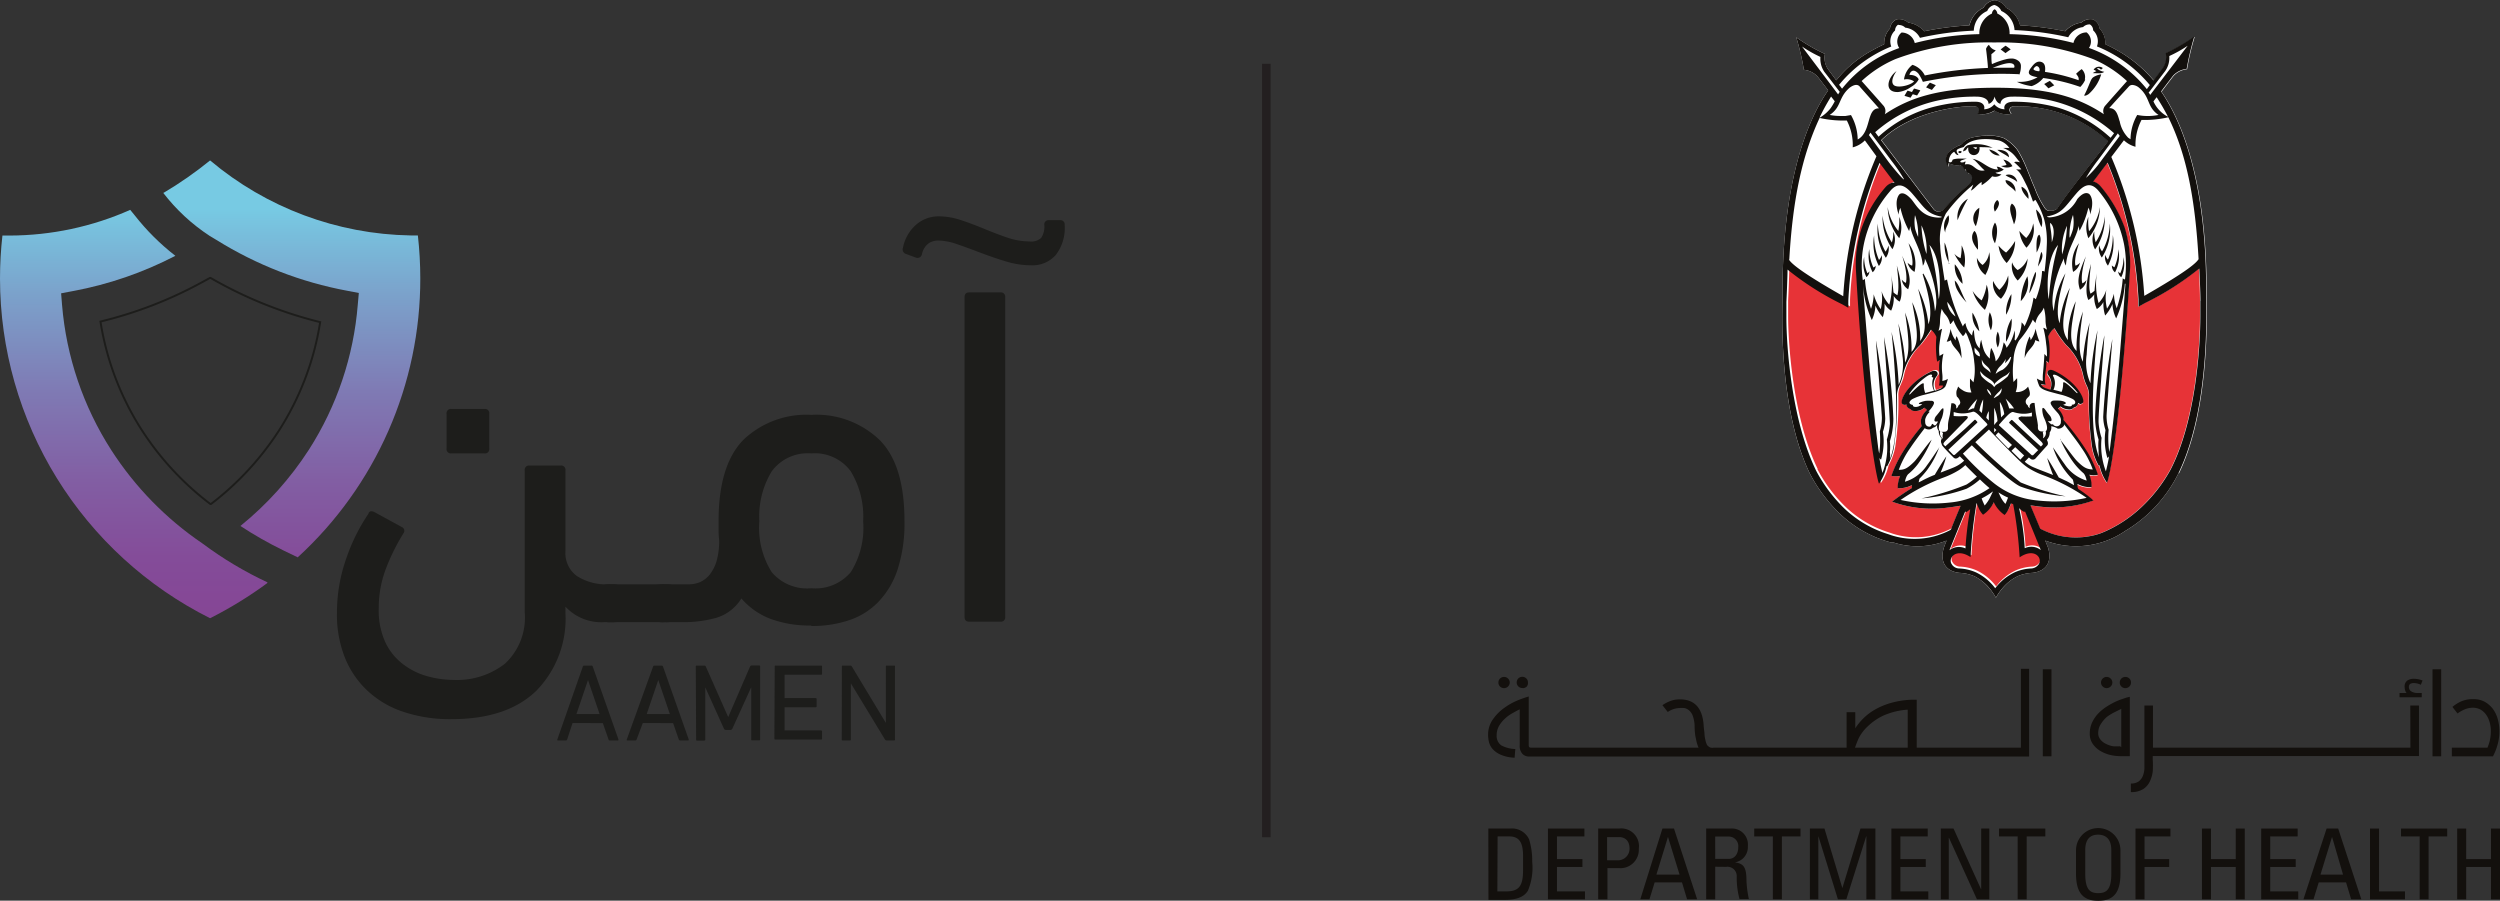 <svg xmlns="http://www.w3.org/2000/svg" xmlns:xlink="http://www.w3.org/1999/xlink" viewBox="0 0 215.98 77.81"><rect x="0" y="0" width="215.98" height="77.81" fill="#333333" stroke="none"/><defs><style>.cls-1,.cls-12,.cls-8{fill:none;}.cls-2{clip-path:url(#clip-path);}.cls-3{fill:#fff;}.cls-4{fill:#e73337;}.cls-5{fill:#13100d;}.cls-6{clip-path:url(#clip-path-2);}.cls-7{fill:url(#linear-gradient);}.cls-8{stroke:#1d1d1b;stroke-width:0.17px;}.cls-12,.cls-8{stroke-miterlimit:10;}.cls-9{clip-path:url(#clip-path-3);}.cls-10{fill:url(#linear-gradient-2);}.cls-11{fill:#1d1d1b;}.cls-12{stroke:#231f20;stroke-width:0.74px;}</style><clipPath id="clip-path" transform="translate(0 -12.05)"><rect class="cls-1" x="116.26" width="112.03" height="101.94"/></clipPath><clipPath id="clip-path-2" transform="translate(0 -12.05)"><path class="cls-1" d="M.84,32.4H.21A33.27,33.27,0,0,0,0,36.11,32.85,32.85,0,0,0,18.15,65.46a34.55,34.55,0,0,0,5-3.08A32,32,0,0,1,17.49,59a28.17,28.17,0,0,1-7.88-8.07A27.39,27.39,0,0,1,5.36,38.39l-.08-1,1-.19a31.75,31.75,0,0,0,8.87-3.05,20.19,20.19,0,0,1-3.5-3.48l-.4-.49A25.8,25.8,0,0,1,.84,32.4"/></clipPath><linearGradient id="linear-gradient" x1="-520.28" y1="820.53" x2="-519.66" y2="820.53" gradientTransform="matrix(0, 56.72, 56.72, 0, -46532.43, 29528.34)" gradientUnits="userSpaceOnUse"><stop offset="0" stop-color="#77cae3"/><stop offset="0.21" stop-color="#7ba2cb"/><stop offset="0.45" stop-color="#7f7ab4"/><stop offset="0.67" stop-color="#825ea3"/><stop offset="0.86" stop-color="#844c99"/><stop offset="1" stop-color="#854695"/></linearGradient><clipPath id="clip-path-3" transform="translate(0 -12.05)"><path class="cls-1" d="M14.1,28.71a16.37,16.37,0,0,0,4,3.71h0l.6.36A32.64,32.64,0,0,0,30,37.17l1,.19-.09,1A27.26,27.26,0,0,1,26.7,50.88a28.09,28.09,0,0,1-5.93,6.61,33.24,33.24,0,0,0,3.69,2.1l1.26.61A32.6,32.6,0,0,0,36.31,36.11a33.27,33.27,0,0,0-.21-3.72h-.63a27.61,27.61,0,0,1-17.32-6.48,33.22,33.22,0,0,1-4,2.79"/></clipPath><linearGradient id="linear-gradient-2" x1="-520.28" y1="820.38" x2="-519.66" y2="820.38" gradientTransform="matrix(0, 56.72, 56.72, 0, -46510.37, 29528.42)" xlink:href="#linear-gradient"/></defs><g id="Layer_2" data-name="Layer 2"><g id="Layer_1-2" data-name="Layer 1"><g class="cls-2"><path class="cls-3" d="M188.21,52.92a11.94,11.94,0,0,1-4.61,5,7.5,7.5,0,0,1-6.91.83s.08.19.1.25.07.18.1.24c.39,1.05.12,2.13-1.3,2.3a3.62,3.62,0,0,0-1.28.29,3.88,3.88,0,0,0-1.15.86,5.09,5.09,0,0,0-.73,1h0a4.72,4.72,0,0,0-.73-1,3.85,3.85,0,0,0-1.14-.86,3.66,3.66,0,0,0-1.29-.29c-1.42-.17-1.68-1.25-1.29-2.3l.09-.24.1-.25a6.69,6.69,0,0,1-4.58.17l-.2,0a10.1,10.1,0,0,1-4.4-2.45,13.56,13.56,0,0,1-2.65-3.54C153.57,47.16,154,38.69,154,37.78c-.09-9.78,2.08-15.27,3.94-17.92-.56-.74-.9-1.18-.93-1.21a1.88,1.88,0,0,0-1.17-.57,20.59,20.59,0,0,0-.66-2.81,15.07,15.07,0,0,0,2.48,1.44,1.7,1.7,0,0,0,.24,1.28l.74,1a10,10,0,0,1,3.07-2.57c.33-.19.69-.37,1.07-.55a1.84,1.84,0,0,1,.5-1.36,1,1,0,0,1,.57-.79h0a1.22,1.22,0,0,1,1,.28,2.26,2.26,0,0,1,1.38.75,26.83,26.83,0,0,1,3.91-.51,2.25,2.25,0,0,1,1.21-1.52,1.28,1.28,0,0,1,.95-.65h0a1.28,1.28,0,0,1,1,.65,2.22,2.22,0,0,1,1.21,1.52,26.5,26.5,0,0,1,3.9.51,2.31,2.31,0,0,1,1.39-.75,1.22,1.22,0,0,1,1-.28,1,1,0,0,1,.58.79,1.84,1.84,0,0,1,.5,1.36c.38.18.74.36,1.07.55a11.61,11.61,0,0,1,3.14,2.6l.81-1.08a1.72,1.72,0,0,0,.24-1.27,16.11,16.11,0,0,0,2.47-1.44,20.69,20.69,0,0,0-.66,2.8,1.87,1.87,0,0,0-1.16.57s-.42.54-1.05,1.38c1.85,2.67,4,8.11,3.89,17.83,0,.78.38,9.42-2.38,15.13m-6.11-28.7a11.53,11.53,0,0,0-8.14-3c-.25,0-.54.22-.22.64a1.9,1.9,0,0,1-1.45-.28,1.93,1.93,0,0,1-1.46.28c.32-.42,0-.62-.22-.64-1.09-.08-5.46.35-8.1,2.92,1.46,1.92,4.49,5.94,4.55,6a.56.56,0,0,0,.4.17h.07a.72.72,0,0,0,.47-.29c.31-.34.47-.53.78-.85.59-.61,1.16-1.07,1.25-1.16a.89.89,0,0,0,.35-.61c0-.22-.19-.31-.3-.44l-.06.07a1.35,1.35,0,0,1-.2-.41l-.06.16s-.23-.54-.58-.49a1.41,1.41,0,0,1-.84-.16s-.05.16,0,.34h0a1,1,0,0,1,.2-1.48,3.27,3.27,0,0,1,.77-.43.76.76,0,0,0,.26-.22,1.77,1.77,0,0,1,.85-.45,6.21,6.21,0,0,1,1.7-.14,3.28,3.28,0,0,1,1,.22,4,4,0,0,1,1.14,1,9.73,9.73,0,0,1,.81,1.62c.44,1.08.39,1,.69,1.68a8.15,8.15,0,0,0,.88,1.74.5.5,0,0,0,.46.23.78.78,0,0,0,.47-.11.45.45,0,0,0,.2-.19c1-1.48,2.92-3.85,4.34-5.73" transform="translate(0 -12.05)"/><path class="cls-4" d="M175,56.1l-.05.06h0a1.68,1.68,0,0,1-.45-.33,19.46,19.46,0,0,1,.49,3.46,1.34,1.34,0,0,1,1.44.2s-1.25-3.07-1.39-3.4h0" transform="translate(0 -12.05)"/><path class="cls-4" d="M180.8,27.77h0l.1,0a1.35,1.35,0,0,1,.52.36,11.69,11.69,0,0,1,2.1,3.61,10.14,10.14,0,0,1,.48,3.4h0s-.34,6.34-1,12.4c-.62,5.52-1,6.24-1,6.24a4.19,4.19,0,0,1-.65-1.52l-.06.05a5.05,5.05,0,0,1-.58-1.64,27.2,27.2,0,0,1-.26-4.51h0a1.94,1.94,0,0,0-.23-.85,4.1,4.1,0,0,1-.26-.77h0a5.11,5.11,0,0,0-1.5-2.7,9.41,9.41,0,0,1-1-1.44c-.29.28-.53.56-.53.72a7.27,7.27,0,0,1,0,2.27,1.84,1.84,0,0,1-.22-.17c.07.68-.25,1.46,0,2.08l-.41,0,.05.09a.59.59,0,0,0,.2.18l.13.06.41.14a1.19,1.19,0,0,0-.17-1.27c-.19-.23,0-.57.43-.4a5.73,5.73,0,0,1,1.64,1.1c.84.8,1.09,1.56.91,1.71s-.24.09-.41,0a.28.28,0,0,1,0,.09.48.48,0,0,1-.36.31l0,0a.51.51,0,0,1-.48.16,1.32,1.32,0,0,1-.49-.14,2,2,0,0,1-.17-.12l-.23.19.09.1a1.58,1.58,0,0,1,.39.71,1.3,1.3,0,0,1,0,.17,20.65,20.65,0,0,1,2.08,2.81,11.14,11.14,0,0,1,.91,1.92,1.52,1.52,0,0,1-.76,0,2.61,2.61,0,0,1,.2,1.07,2.28,2.28,0,0,1-1.22-.26c0,.13,0,.28.07.42.61.4,1.07.77,1.31.94a10.11,10.11,0,0,1-4.91.5l-.44-.06-.09,0s.71,1.68.84,2a6.56,6.56,0,0,0,4.23.66,5.73,5.73,0,0,0,1.08-.29,11.27,11.27,0,0,0,3.41-2.2,13.23,13.23,0,0,0,2.55-3.28c2.19-4.28,2.56-10.64,2.56-13.21V38.06c0-.87-.06-2.16-.1-2.81a24.64,24.64,0,0,1-4.72,3l-.53.3,0-.62a35.35,35.35,0,0,0-2.67-11.83l-1.25,1.65" transform="translate(0 -12.05)"/><path class="cls-4" d="M169.92,59.29a27.13,27.13,0,0,1,.41-3.38l-.2.15-.16.11h0l-.07-.08-1.39,3.41a1.33,1.33,0,0,1,1.44-.2" transform="translate(0 -12.05)"/><path class="cls-4" d="M174.57,60.05a34.54,34.54,0,0,0-.57-4.6h0l-.18-.07c-.06.14-.12.29-.19.44a1.72,1.72,0,0,1-.37.56,2.71,2.71,0,0,1-.93-1.1,2.75,2.75,0,0,1-.92,1.08,1.54,1.54,0,0,1-.38-.56c-.07-.15-.13-.3-.19-.46l0,0a39.59,39.59,0,0,0-.52,4.68c-1.19-.79-1.91,0-1.67.54l.08.13a.77.77,0,0,0,.59.31,4,4,0,0,1,1.47.34,4.56,4.56,0,0,1,1.66,1.37,4.58,4.58,0,0,1,1.67-1.37,3.91,3.91,0,0,1,1.46-.34.84.84,0,0,0,.59-.31.57.57,0,0,0,.08-.13c.25-.55-.47-1.33-1.66-.54" transform="translate(0 -12.05)"/><path class="cls-4" d="M157,52.56a12.69,12.69,0,0,0,2.49,3.32,9.51,9.51,0,0,0,3.72,2.17l.32.11a6.6,6.6,0,0,0,5.06-.46v0c.12-.32.81-1.95.81-1.95h-.08c-.31.06-.63.1-.94.13a9.85,9.85,0,0,1-4.9-.49,19.46,19.46,0,0,1,1.71-1.18c0-.08,0-.17,0-.25a2.38,2.38,0,0,1-1.22.27,2.48,2.48,0,0,1,.21-1.07,1.66,1.66,0,0,1-.76,0,10.26,10.26,0,0,1,.9-1.92,18.47,18.47,0,0,1,1.72-2.38.64.64,0,0,1-.06-.28,1.84,1.84,0,0,1,0-.28,1.58,1.58,0,0,1,.39-.71l.12-.13a2,2,0,0,0-.24-.19.72.72,0,0,1-.19.15,1.28,1.28,0,0,1-.49.14c-.25,0-.4,0-.48-.16l0,0a.5.5,0,0,1-.36-.31.34.34,0,0,1,0-.1.3.3,0,0,1-.36-.05c-.18-.15.06-.91.9-1.7A5.58,5.58,0,0,1,167,44.06c.4-.17.63.17.44.4a1.2,1.2,0,0,0-.18,1.28,2.38,2.38,0,0,0,.37-.14.55.55,0,0,0,.33-.23.19.19,0,0,0,0-.08l-.35,0c.18-.44-.09-1.51.09-2.21a1.38,1.38,0,0,1-.24.14,8.61,8.61,0,0,1-.06-2.13,1.61,1.61,0,0,0-.47-.63,11.3,11.3,0,0,1-.94,1.33,5.11,5.11,0,0,0-1.5,2.69v0a1.94,1.94,0,0,1-.05.2.86.86,0,0,1-.07.21.78.78,0,0,1-.05.14l-.09.22a2.14,2.14,0,0,0-.23.85h0a26.16,26.16,0,0,1-.26,4.51,5.05,5.05,0,0,1-.58,1.64l0,0a4.23,4.23,0,0,1-.66,1.52s-.34-.72-1-6.24c-.68-6.06-1-12.4-1-12.4h0a9.55,9.55,0,0,1,.48-3.38,10.86,10.86,0,0,1,2.1-3.62,1.26,1.26,0,0,1,.57-.37l.2,0h0L162.53,26a35.35,35.35,0,0,0-2.7,11.9l0,.62-.53-.3a25,25,0,0,1-4.72-3c0,.66-.1,2.8-.1,2.8v1.34c0,2.58.46,8.88,2.56,13.22" transform="translate(0 -12.05)"/><path class="cls-5" d="M176.35,33.81c.27.35-.06.89-.29,1.27a9.79,9.79,0,0,1,.29-1.27m-7.23-2.74a13.57,13.57,0,0,1,.89-1.85,1.83,1.83,0,0,0-.89,1.85m5.46,7a2.32,2.32,0,0,0,.57-2.15,4.84,4.84,0,0,0-.57,2.15m1.61-5.74c-.36.08-.23,1.54-.24,1.54s.57-1,.24-1.54m-7.31,2.55a2.09,2.09,0,0,0,.67,1.69,2.68,2.68,0,0,0-.67-1.69m0,1.39a1.79,1.79,0,0,0,.26.91,4.61,4.61,0,0,0,.76,1c-.37-.56-.66-1.59-1-1.87m7-6.16a4.55,4.55,0,0,0,.47,1.52,1.42,1.42,0,0,0-.47-1.52m-7.84,2c-.06-.43.46-.82.28-1.5a1.36,1.36,0,0,0-.28,1.5m1.41,1.1a5.32,5.32,0,0,1-.09,1.1,1.27,1.27,0,0,1-.54-.38,4.3,4.3,0,0,0,.85,1.19,2.93,2.93,0,0,0-.22-1.91M172.56,25c.16.16.67.38,1,.64,0-.43-.42-.67-1-.64m1.56,3.61a.94.94,0,0,0-.85-1c-.05.39.61.62.85,1M171,24.76a.47.47,0,0,1,0,.28.48.48,0,0,1-.95,0,.64.64,0,0,1,0-.24c-.09,0-.1.08-.19.19s-.14.06-.27.15a.75.75,0,0,1,.4-.54,3.2,3.2,0,0,1,2.16.22,5,5,0,0,0-.76-.05,4.35,4.35,0,0,0-.48,0m-.14,0s-.27,0-.3,0,.15.13.2.15a.1.1,0,0,0,.11-.06c0-.05,0-.1,0-.12m1.07.23a1,1,0,0,0,.91.52,1.54,1.54,0,0,0-.91-.52m4,10.57a6.56,6.56,0,0,0-.54,1.84c.13-.11.75-1.58.54-1.84m-2-9.15a1.06,1.06,0,0,0-.78-.55,1.71,1.71,0,0,1,.28.46,2.15,2.15,0,0,1-.47.09,1,1,0,0,0,1,0m-.07,3.25c-.35.38,0,1.12.18,1.79.18-.33.4-1.43-.18-1.79m1.84,1.71a2.41,2.41,0,0,1-.6,1.26,4.83,4.83,0,0,1-.59-.61,2.64,2.64,0,0,0,.61,1.45,2.26,2.26,0,0,0,.58-2.1m-1-3.17c-.07.42.59,1.05.59,1.05a1,1,0,0,0-.59-1.05m-1.38-1c.17.18.72.31,1,.59a.74.74,0,0,0-1-.59m9.26,5.17a5.28,5.28,0,0,1-.42,2.13,1.16,1.16,0,0,1-.24-.41,1.16,1.16,0,0,0,.24.93,4.13,4.13,0,0,0,.42-2.65m-14.18,2.46A4.87,4.87,0,0,0,168,33a3.41,3.41,0,0,0,.43,1.86m11.47,1.67s-.24-.58.31-2.34c-.81,1.79-.7,2.28-.52,2.89a1.15,1.15,0,0,0,.56-.84.85.85,0,0,1-.35.29M179.31,35s-.2-.4.3-1.94a2.94,2.94,0,0,0-.51,2.48,1.27,1.27,0,0,0,.6-.8.91.91,0,0,1-.39.26m3.95,1a2.64,2.64,0,0,0,.19-1.74,3.31,3.31,0,0,1-.28,1.41.65.65,0,0,1-.17-.17.64.64,0,0,0,.26.5m-.81-1a.72.72,0,0,0,.27.58,3,3,0,0,0,.29-2,4.07,4.07,0,0,1-.34,1.56s-.19-.09-.22-.17m-.18-3.62a5.11,5.11,0,0,1-.67,2.42,1.49,1.49,0,0,1-.25-.53,1.35,1.35,0,0,0,.23,1.06,4.43,4.43,0,0,0,.69-2.95m-6.84,10.14a.73.73,0,0,0-.09-.37,4.29,4.29,0,0,0-.42,1.87c.2-.73.77-.89.92-1.57a.72.72,0,0,0,.35.13,5.93,5.93,0,0,1-.33-1.11,2.42,2.42,0,0,1-.43,1m6.42-10.78a5.09,5.09,0,0,1-.8,2.32,2.9,2.9,0,0,1-.12-.94A1.72,1.72,0,0,0,181,33.6a4.76,4.76,0,0,0,.84-2.9M180.47,32a5,5,0,0,1-.05-1.21,2.44,2.44,0,0,0,0,1.84,4.28,4.28,0,0,0,1-2.69,4.28,4.28,0,0,1-.92,2.06m-7.13,2.76a2.86,2.86,0,0,0,.72-1.89,4.45,4.45,0,0,1-.78,1,3.28,3.28,0,0,1-.65-.6,2.54,2.54,0,0,0,.71,1.51M163.44,33a5.36,5.36,0,0,1-.8-2.32,4.76,4.76,0,0,0,.85,2.9,1.69,1.69,0,0,0,.07-1.52,2.61,2.61,0,0,1-.12.94m1.21,3.49a.85.85,0,0,1-.35-.29,1.17,1.17,0,0,0,.55.84c.19-.61.29-1.1-.52-2.89.56,1.76.32,2.34.32,2.34M164,32a4.28,4.28,0,0,1-.92-2.06,4.34,4.34,0,0,0,1,2.69,2.43,2.43,0,0,0,0-1.84A5,5,0,0,1,164,32m5.22-6.9s-.09.17.08.18.17-.15.17-.15-.18-.07-.25,0m-6.89,9.38a5.28,5.28,0,0,1-.42-2.13,4.21,4.21,0,0,0,.41,2.65,1.17,1.17,0,0,0,.25-.93,1.16,1.16,0,0,1-.24.41m-1,1.15a3.31,3.31,0,0,1-.28-1.41,2.64,2.64,0,0,0,.19,1.74.64.64,0,0,0,.26-.5.65.65,0,0,1-.17.17m.5-.53a4.07,4.07,0,0,1-.34-1.56,3,3,0,0,0,.29,2,.75.75,0,0,0,.27-.58c0,.08-.22.17-.22.17m1.06-1.37a5.32,5.32,0,0,1-.66-2.42,4.43,4.43,0,0,0,.69,2.95,1.35,1.35,0,0,0,.23-1.06,1.56,1.56,0,0,1-.26.53m6.57,9.17a4.44,4.44,0,0,0-.42-1.87.73.73,0,0,0-.09.37,2.42,2.42,0,0,1-.43-1,5.14,5.14,0,0,1-.34,1.11.75.75,0,0,0,.36-.13c.15.68.72.84.92,1.57M165.19,35a.86.86,0,0,1-.39-.26,1.27,1.27,0,0,0,.6.8,3,3,0,0,0-.52-2.48c.5,1.54.31,1.94.31,1.94m8.12,4.24a3.34,3.34,0,0,0,.46-1.78,3,3,0,0,0-.46,1.78m0,2.34a3.45,3.45,0,0,0,.48-2,3.4,3.4,0,0,0-.48,2m.18-5.73a2.67,2.67,0,0,1-.76,1.24,2.42,2.42,0,0,1-.54-.77,1.6,1.6,0,0,0,.68,1.54,2.56,2.56,0,0,0,.62-2m-.9,6.21a1.59,1.59,0,0,0,0-1.37,1.74,1.74,0,0,0,0,1.37M172,40.58a1.9,1.9,0,0,0-.1-1.55,2,2,0,0,0,.1,1.55m16.21,12.34a11.94,11.94,0,0,1-4.61,5,7.5,7.5,0,0,1-6.91.83s.08.19.1.25.08.18.1.24c.39,1.05.13,2.13-1.3,2.3a3.62,3.62,0,0,0-1.28.29,4,4,0,0,0-1.15.85,5.09,5.09,0,0,0-.73,1h0a5.52,5.52,0,0,0-.72-1,4.14,4.14,0,0,0-1.15-.85,3.66,3.66,0,0,0-1.29-.29c-1.42-.17-1.68-1.25-1.29-2.3l.09-.24.1-.25a6.69,6.69,0,0,1-4.58.17l-.2,0a10.1,10.1,0,0,1-4.4-2.45,13.56,13.56,0,0,1-2.65-3.54C153.58,47.16,154,38.69,154,37.79c-.09-9.79,2.08-15.28,3.94-17.93-.56-.74-.9-1.18-.93-1.21a1.88,1.88,0,0,0-1.17-.57,20.59,20.59,0,0,0-.66-2.81,15.07,15.07,0,0,0,2.48,1.44,1.75,1.75,0,0,0,.24,1.28l.74,1a10,10,0,0,1,3.07-2.57c.34-.19.69-.37,1.07-.55a1.84,1.84,0,0,1,.5-1.36,1,1,0,0,1,.58-.79h0a1.22,1.22,0,0,1,1,.28,2.26,2.26,0,0,1,1.38.75,26.83,26.83,0,0,1,3.91-.51,2.25,2.25,0,0,1,1.21-1.52,1.28,1.28,0,0,1,.95-.65h0a1.28,1.28,0,0,1,1,.65,2.25,2.25,0,0,1,1.21,1.52,26.5,26.5,0,0,1,3.9.51,2.31,2.31,0,0,1,1.39-.75,1.22,1.22,0,0,1,1-.28h0a1,1,0,0,1,.58.79,1.84,1.84,0,0,1,.5,1.36c.38.18.73.36,1.06.55A11.51,11.51,0,0,1,186.05,19l.81-1.09a1.72,1.72,0,0,0,.24-1.27,16.11,16.11,0,0,0,2.47-1.44,22.53,22.53,0,0,0-.66,2.8,1.87,1.87,0,0,0-1.16.57s-.42.54-1.05,1.38c1.85,2.67,4,8.11,3.89,17.83,0,.78.38,9.42-2.38,15.13m-.88-30.73a9,9,0,0,1-2.32.23,4.68,4.68,0,0,0-.52,2.32,2.3,2.3,0,0,1-1-.56l-1.09,1.44a36.36,36.36,0,0,1,2.85,12c3.93-2.25,4.5-2.88,4.69-3.17-.29-5.08-1-9-2.63-12.29m-5.35,15a3.88,3.88,0,0,0,.07,1.56,4.09,4.09,0,0,0,.6-1.29,3.69,3.69,0,0,0,.24,1.26,10.34,10.34,0,0,0,.52-2.6s0,.05.19.12a9.66,9.66,0,0,0-.07-3,10.37,10.37,0,0,0-2.17-4.61c-.75-.94-1.38-.51-2,.22-1,1.18-1.23,1.7-2.45,1.93-.12,0,0,.09.2.09a2.89,2.89,0,0,0,2.37-1.58c.29-.34.66-.65,1-.46.12.07.52.57.11,1.79a1.19,1.19,0,0,0-.15-.59,7.9,7.9,0,0,1-.76,2,3.19,3.19,0,0,1-.09-.43c-.14,1-1,2-1.09,3.43a1,1,0,0,1-.17-.62c-.63,1.23-1.27,3.44-.87,4.55a7.4,7.4,0,0,1,1-3.26c-.43,1.45-.93,3.24-.5,4.32a8.5,8.5,0,0,1,.88-3.06c-.59,2.38-.84,3.59-.17,4.51a7.48,7.48,0,0,1,.68-3.35c-.3,1.86-.75,3.48.07,4.29a8.78,8.78,0,0,1,.55-3.4c-.26,1.75-.49,3.45,0,4.33a8.87,8.87,0,0,1,.09-1,15.16,15.16,0,0,1,.49-2.38s-.17,1.25-.26,2.77a4.47,4.47,0,0,0,.33,2.47,25.55,25.55,0,0,1,.61-4.58s-.21,1.9-.36,4.79c-.21,4.41.34,5.8.5,6.2a2.92,2.92,0,0,1-.05-.61,5,5,0,0,1,0-.93,6.62,6.62,0,0,1-.3-1.94,49,49,0,0,1,.8-7.07c0,.53-.54,6.74-.5,7.53a5.38,5.38,0,0,0,.26,1.33,6.33,6.33,0,0,0,.37,2.89s.16-.58.28-1.31a.31.31,0,0,1-.15.15,5.54,5.54,0,0,1-.16-2.4,3.89,3.89,0,0,1-.2-1.15,55,55,0,0,1,.79-6.72c0,.14-.5,6.26-.5,6.65a4.11,4.11,0,0,0,.18,1.19,8.69,8.69,0,0,0,.05,1.91,4.5,4.5,0,0,0,.11-.67s.48-3.73.83-8c.17-2.09.39-4.7.46-5.86l-.05,0a8.65,8.65,0,0,1-.75,3,3.15,3.15,0,0,1-.32-1.25,3.56,3.56,0,0,1-.63,1,3.28,3.28,0,0,1-.15-1.17,1.68,1.68,0,0,1-.57.61,2.5,2.5,0,0,1-.22-1.27,1.84,1.84,0,0,1-.51.49c-.07-.17-.44-.8.23-3.12-.27,2.15-.1,2.39-.05,2.57a2,2,0,0,0,.35-.25,13.21,13.21,0,0,1,.2-1.51,6.28,6.28,0,0,0,.15,2.57,2.89,2.89,0,0,0,.68-1.17m-5.44,3.37a.07.07,0,0,1,0-.06h0a.31.31,0,0,1,.15.07l.16.09a2.53,2.53,0,0,1-.13-.83,4.45,4.45,0,0,0-.15-1.07v0a1.66,1.66,0,0,1-.3.48,1.71,1.71,0,0,0-.41.79v.06l0,0a2.15,2.15,0,0,1-.19-.22.35.35,0,0,0-.05-.08h0v0a7.57,7.57,0,0,1-1.19,1.81h0a3.74,3.74,0,0,0-.48,1.74,7.41,7.41,0,0,0,0,1.84l.31-.33a5.58,5.58,0,0,1,0,.69,2.21,2.21,0,0,1-.12.51,1.21,1.21,0,0,0,1.07-.47l.08.23c.07.22.13.47,0,.61s-.32.27-.28.52a.34.34,0,0,0,.17.25h0a.32.32,0,0,0,.18.25.44.44,0,0,1,0-.24.31.31,0,0,1,.27-.21h.14s.07.68.13,1,.12.58.16.94a1.94,1.94,0,0,0,0,.24.29.29,0,0,0,.29.28,1.55,1.55,0,0,0,.3,0h0c-.18,0-.17.12-.16.15a.78.78,0,0,1,0,.45l0,0a.54.54,0,0,0,.24-.62v0h0c.2-.12.15-.54-.15-1.17-.13-.3-.19-.79-.1-.84h0c.05,0,.11,0,.25.21a5.15,5.15,0,0,0,.32.41.71.71,0,0,1,.19.41.11.11,0,0,1-.12.12h-.2c.07.07.32.35.4.27s0,.13.35.17a.36.36,0,0,0,.37-.4.85.85,0,0,0,0-.23,1.26,1.26,0,0,0-.32-.58l-.07-.08c-.56-.61-.51-.75-.47-.8s.1-.13.24-.13a2.82,2.82,0,0,1,.47,0c.22,0,.59.1.58.22s0,0-.06.06-.2.08-.22,0a.59.59,0,0,0,.21.15c.09,0,.47.15.59,0l0-.08c.07,0,.25,0,.29-.16s-.12-.28-.28-.36a5.58,5.58,0,0,0-.82-.31l-.4-.1-.67-.18a4.94,4.94,0,0,1-.5-.17l-.14-.07a.9.9,0,0,1-.28-.24,3.21,3.21,0,0,1-.22-.67,1.47,1.47,0,0,0,.52.21,3.65,3.65,0,0,1,0-.6c.11-1.1.13-1.73.13-1.73l.22.23a6.35,6.35,0,0,0-.07-1.11,8.49,8.49,0,0,0-.22-1.29m.8,5.25.52.13a.84.84,0,0,0,.24.06,2,2,0,0,0,.13-.75c0-.29.64.32,1.08.76.18.18.21.1.11,0a6.18,6.18,0,0,0-1.55-1.32c-.41-.26-.62-.19-.48,0a1.29,1.29,0,0,1,0,1.13m.57,4.29c.46.56,1.2,1.61,1.49,1.89.61.61.87.68,1.34.71a7.84,7.84,0,0,0-1-1.9c-.36-.56-1-1.36-1.47-2a.25.25,0,0,0,0,.07.49.49,0,0,1-.18.2.56.56,0,0,1-.38.1,1.56,1.56,0,0,0-.56-.21.67.67,0,0,1-.13.53.93.93,0,0,1-.25.65l0,0c.16.29.09.43,0,.52s-.85.95-1,1.11a.32.32,0,0,1-.42,0l-.13-.11-.36.37,0,0h0a2.91,2.91,0,0,0,.88.53c.32.14.93.36,1.57.62h0a14.69,14.69,0,0,1-.51-1.47c.18.25.69,1.12,1,1.68h0l.68.32c.12.06.55.29.64.35a3.64,3.64,0,0,0-.1-.48,7.07,7.07,0,0,1-1.72-2.79c.61.88.77,1.13,1,1.44a3.51,3.51,0,0,0,1.91,1.43c-.11-.55-.31-.67-.31-.67a5.69,5.69,0,0,1-.81-.87,9.72,9.72,0,0,1-1.18-2.09m-2,5.34a12.89,12.89,0,0,0,4.3-.22,17.23,17.23,0,0,0-3.71-1.94,6.92,6.92,0,0,1-1.34-.65,5.31,5.31,0,0,1-.62-.49c-.67-.62-2.45-2.47-2.77-2.82l-1.18,1.09a44.47,44.47,0,0,0,3.92,3.48,23.25,23.25,0,0,0,3.89,1.2,15.17,15.17,0,0,1-3.89-.84c-1-.41-4.22-3.57-4.22-3.57l-.77.72a22,22,0,0,0,2.65,2.53,7,7,0,0,0,3.74,1.51m-2.73-.35c-.2-.1-.4-.22-.59-.34h0l.17.36a2.55,2.55,0,0,0,.43.63l.05-.09.18-.45-.24-.11m-5.69-4.28a7.85,7.85,0,0,1-1.06,2,7,7,0,0,1-.66.75,2.56,2.56,0,0,0-.07.32l.23-.11a10.28,10.28,0,0,1,1.16-.54c.33-.57.81-1.35,1-1.59a10.34,10.34,0,0,1-.5,1.4c.53-.21,1-.38,1.21-.48a2.93,2.93,0,0,0,.68-.42l.15-.13-.38-.38-.12.1s-.23.21-.43,0-1-1-1-1.1-.17-.25,0-.53a0,0,0,0,0,0,0,.88.88,0,0,1-.27-.67.64.64,0,0,1-.13-.53A.53.53,0,0,1,167,49a.56.56,0,0,1-.32.15h-.05a.61.61,0,0,1-.35-.11c-.44.58-.93,1.23-1.24,1.7a8,8,0,0,0-1,1.9c.47,0,.73-.1,1.34-.71.29-.29,1-1.34,1.5-1.9a10.49,10.49,0,0,1-1.18,2.1,5.07,5.07,0,0,1-.82.86s-.2.13-.31.68a3.51,3.51,0,0,0,1.91-1.43c.24-.32.4-.56,1-1.45m-.76-3.17-.07.08a1.27,1.27,0,0,0-.33.58,1.64,1.64,0,0,0,0,.23c0,.26.16.41.38.4s.15-.39.34-.17.33-.2.39-.27h-.19a.11.11,0,0,1-.12-.12.65.65,0,0,1,.19-.41c.12-.15.22-.27.32-.41s.19-.21.24-.21h0c.08.06,0,.54-.11.84-.29.63-.34,1-.14,1.17h0v0a.54.54,0,0,0,.24.62l0,0a.72.72,0,0,1,0-.45s0-.1-.16-.15h0a1.51,1.51,0,0,0,.3,0,.29.29,0,0,0,.29-.28c0-.08,0-.16,0-.24,0-.36.11-.69.16-.94s.13-1,.13-1h.14a.31.31,0,0,1,.27.21.47.47,0,0,1,0,.24.29.29,0,0,0,.19-.25h0a.34.34,0,0,0,.17-.25c0-.25-.25-.5-.28-.52s-.11-.39,0-.61l.1-.27a1.21,1.21,0,0,0,.34.29,1.16,1.16,0,0,0,.81.22,2,2,0,0,1-.13-.51c0-.37,0-.69,0-.69l.3.33a5,5,0,0,0,.07-1.74,6.72,6.72,0,0,0-.48-2,3.13,3.13,0,0,0-.26-.59.67.67,0,0,1-.24.34,4.71,4.71,0,0,1-.82-1.37,1.42,1.42,0,0,1-.25.32l-.05,0V40a1.71,1.71,0,0,0-.41-.79,1.91,1.91,0,0,1-.3-.48,4.84,4.84,0,0,0-.15,1.06,2.64,2.64,0,0,1-.13.84l.16-.1a.35.35,0,0,1,.15-.07h0s0,0,0,0a12,12,0,0,0-.22,1.29,4,4,0,0,0,0,1.05s.34-.2.34-.2a5.05,5.05,0,0,0-.1,1.76,2.77,2.77,0,0,1,0,.6,1.3,1.3,0,0,0,.48-.18,3.07,3.07,0,0,1-.22.66.8.8,0,0,1-.28.24l-.15.07a5,5,0,0,1-.49.17l-.67.18-.37.09a4.77,4.77,0,0,0-.85.32c-.16.08-.32.25-.28.36s.22.16.29.16l0,.08c.12.18.5.07.59,0a.59.59,0,0,0,.21-.15s-.15,0-.22,0-.06,0-.06-.06.35-.18.58-.22a2.82,2.82,0,0,1,.47,0,.23.23,0,0,1,.25.13s.08.19-.48.8m.27-3c.15-.23-.07-.3-.48,0A6.18,6.18,0,0,0,165,46c-.1.14-.07.22.12,0,.43-.44,1.09-1.05,1.08-.76a2,2,0,0,0,.12.76l.2-.05.57-.15a1.31,1.31,0,0,1-.06-1.12m-.87-9a7.4,7.4,0,0,1,1,3.26c.4-1.11-.25-3.32-.87-4.55a1,1,0,0,1-.17.62c-.12-1.41-.95-2.44-1.09-3.43a3.07,3.07,0,0,1-.1.43,7.91,7.91,0,0,1-.75-2,1.19,1.19,0,0,0-.15.59c-.41-1.22,0-1.72.1-1.79.31-.19.69.12,1,.46.44.52.9,1.55,2.36,1.58.24,0,.33-.06.21-.09-1.22-.23-1.43-.75-2.45-1.93-.63-.73-1.26-1.16-2-.22A10.19,10.19,0,0,0,161,33.25a9.08,9.08,0,0,0-.07,3c.17-.07.18-.12.18-.12a10.45,10.45,0,0,0,.53,2.6,3.72,3.72,0,0,0,.23-1.26,4.09,4.09,0,0,0,.61,1.29,3.88,3.88,0,0,0,.07-1.56,3.05,3.05,0,0,0,.67,1.17,6.18,6.18,0,0,0,.16-2.57c.11.63.17,1.12.2,1.51a1.66,1.66,0,0,0,.35.25c0-.18.21-.42-.06-2.57.68,2.32.31,3,.24,3.12a1.59,1.59,0,0,1-.51-.49,2.62,2.62,0,0,1-.22,1.27,1.6,1.6,0,0,1-.57-.61,3.28,3.28,0,0,1-.15,1.17,3.75,3.75,0,0,1-.64-1,3.15,3.15,0,0,1-.31,1.25,8.73,8.73,0,0,1-.76-3l0,0c.06,1.16.29,3.77.46,5.86.34,4.25.83,8,.83,8a4.5,4.5,0,0,0,.11.67,8.69,8.69,0,0,0,.05-1.91,4.11,4.11,0,0,0,.18-1.19c0-.39-.53-6.51-.51-6.65a52.87,52.87,0,0,1,.8,6.72,3.89,3.89,0,0,1-.2,1.15,5.54,5.54,0,0,1-.16,2.4.27.27,0,0,1-.15-.15c.12.73.27,1.31.27,1.31a6.15,6.15,0,0,0,.38-2.89,6,6,0,0,0,.26-1.33c0-.79-.48-7-.51-7.53a47.35,47.35,0,0,1,.81,7.07,6.62,6.62,0,0,1-.3,1.94,4.24,4.24,0,0,1,0,.93,2.08,2.08,0,0,1,0,.61c.17-.4.72-1.79.5-6.2-.14-2.89-.36-4.79-.36-4.79a24.44,24.44,0,0,1,.62,4.58,4.47,4.47,0,0,0,.33-2.47C164.18,41.28,164,40,164,40a15.16,15.16,0,0,1,.49,2.38,8.87,8.87,0,0,1,.09,1c.5-.88.26-2.58,0-4.33a8.76,8.76,0,0,1,.56,3.4c.81-.81.37-2.43.06-4.29a7.37,7.37,0,0,1,.69,3.35c.66-.92.42-2.13-.18-4.51a8.51,8.51,0,0,1,.89,3.06c.43-1.08-.07-2.87-.5-4.32m16-11.5a11.53,11.53,0,0,0-8.14-3c-.25,0-.54.22-.22.64a1.9,1.9,0,0,1-1.45-.28,1.94,1.94,0,0,1-1.46.28c.32-.42,0-.62-.22-.64-1.09-.08-5.46.35-8.1,2.92,1.46,1.92,4.49,5.94,4.56,6a.51.51,0,0,0,.39.17h.07a.68.68,0,0,0,.47-.29c.31-.34.47-.53.78-.85.59-.61,1.16-1.07,1.25-1.16a.83.83,0,0,0,.34-.61c0-.22-.19-.31-.29-.44l-.06.08a1.6,1.6,0,0,1-.21-.42l-.05.16s-.23-.54-.58-.49a1.41,1.41,0,0,1-.84-.16s-.05.16,0,.35h0a1,1,0,0,1,.21-1.48,3.11,3.11,0,0,1,.77-.43.76.76,0,0,0,.26-.22,1.77,1.77,0,0,1,.85-.45,6.21,6.21,0,0,1,1.7-.14,3.28,3.28,0,0,1,1,.22,4,4,0,0,1,1.14,1,10.57,10.57,0,0,1,.81,1.62c.44,1.08.39,1,.69,1.68a8.15,8.15,0,0,0,.88,1.74.51.51,0,0,0,.46.23.78.78,0,0,0,.47-.11.4.4,0,0,0,.2-.19c1-1.48,2.92-3.85,4.34-5.73m-8,17.23a2.75,2.75,0,0,0,.53-1.58c.07.1.21.18.25.36a8.71,8.71,0,0,0,.78-2.48c.17.07,0,0,.2.13a7.79,7.79,0,0,0,.54-2.44c.06,0,.16,0,.21.07.08-.58.17-1.52.19-2.18a7.45,7.45,0,0,0-.23-2.39,7.56,7.56,0,0,0-.74-1.64.73.73,0,0,0-.21.16c-.11-.32-.4-1.1-.54-1.38-.37-.72-.55-1.18-.93-1.42a2.92,2.92,0,0,0,.46,0,6,6,0,0,0-.62-.61c.09-.07.25-.06.51,0-.37-.35-.5-.87-1.47-1.24.17,0,.31,0,.54,0a1.67,1.67,0,0,0-.91-.65c-1-.19-2.36-.22-3,.53,0,.06-.22.09-.37.15a.84.84,0,0,0-.19.09c-.11.08-.13.2.09.5-.28,0-.35-.31-.4-.28a.85.85,0,0,0-.3.3,1.1,1.1,0,0,0-.15.56.19.19,0,0,0,.31-.14c0-.1.45-.14.6-.14s.42,0,.69,0c-.09,0-.4.12-.51.16s-.14.16,0,.17.18,0,.3-.07,0,.17,0,.25c.8-.18.86.68,1.71.51-.4-.32-.74-.84-1.06-1,.84.13,1.3.89,2.21.93a1.34,1.34,0,0,0-.11-.25c.31,0,.53.24.62.24a1.33,1.33,0,0,1-.72.27c.06.11.4.14.51.16a.8.8,0,0,1-.8.16,3.75,3.75,0,0,1-.91.77,2.66,2.66,0,0,1,0-.28c-.39.23-.65.64-.94.75.08-.14.16-.39.22-.52a13.31,13.31,0,0,0-2.37,2.49,5,5,0,0,0-.49,2.8c0,.68.33,2.62.38,3l.21-.09a16.4,16.4,0,0,0,1.37,4.06.59.59,0,0,1,.22-.3,1.83,1.83,0,0,0,.58,1.08,1,1,0,0,1,.13-.49c.08.27,0,1.13.52,1.6a2.62,2.62,0,0,1,.13-.75,6.26,6.26,0,0,0,.23.9,1.78,1.78,0,0,0,.52.73,3,3,0,0,1,.11-.92,2.72,2.72,0,0,1,.39,1.15c.5-.38.69-1.63.69-1.63a1.06,1.06,0,0,1,.25.47,3.37,3.37,0,0,0,.69-1.5,2.32,2.32,0,0,1,0,.78m.5,6.64a6.64,6.64,0,0,0,1,0c0-.07,0-.14,0-.19s0-.09,0-.14h0a2.43,2.43,0,0,1-1.13.07,3.3,3.3,0,0,1-.47-.11c-.17-.06-.46.24-.69.48s-.44.49-.55.61a0,0,0,0,0,0,.06l2.83,2.58s.06,0,.11,0l.44-.44-2.48-2.33s-.05-.09,0-.11l.15-.15a.07.07,0,0,1,.1,0l.81.76,1,.93.66.59a.92.92,0,0,1,.11-.11c.1-.11.07-.18-.27-.5l-1.71-1.71c-.16-.19,0-.25.15-.25m-3.8.52-2.48,2.33.43.44c.05,0,.07,0,.12,0l2.82-2.58s0,0,0-.06-.37-.4-.56-.61-.51-.53-.69-.48a3.48,3.48,0,0,1-.46.11,2.48,2.48,0,0,1-1.14-.07h-.06c0,.06,0,.11,0,.17a1.24,1.24,0,0,1,0,.16,5.7,5.7,0,0,0,1,0c.19,0,.31.06.15.25L168.21,50c-.34.32-.36.4-.26.5l.11.11.66-.59,1.05-.93.8-.75a.07.07,0,0,1,.11,0l.14.15s0,.07,0,.11m.23-5.77a.73.73,0,0,0-.08-.33,2.8,2.8,0,0,0-.29-.32.35.35,0,0,1-.08-.12,1.1,1.1,0,0,0,0,.4.52.52,0,0,0,.22.28.55.55,0,0,0,.18.09m0,4.69.21.21a6.32,6.32,0,0,0,.12-1.17,3,3,0,0,0-.33,1m-1-.06c.09,0,.33-.14.45-.17l.09,0a7.56,7.56,0,0,1,.28-.81,6.18,6.18,0,0,0-.82,1m1.82.9c0-.33,0-.69,0-.85a1.49,1.49,0,0,0-.22.58s.24.25.27.27m.16-2.2a.79.79,0,0,0-.38-.57,1,1,0,0,0,.38.57m.25-.71h0a.73.73,0,0,1,.22-.24,6.07,6.07,0,0,0,.94-.69,1.42,1.42,0,0,0,.19-.43,1.16,1.16,0,0,1-.4.36,3.57,3.57,0,0,0-.87.64.56.56,0,0,0-.08.21.34.34,0,0,0,0-.16c-.17-.35-.67-.49-1-.84s-.2-.32-.2-.32a.85.85,0,0,0,.13.54,3.2,3.2,0,0,0,.67.55,1.09,1.09,0,0,1,.41.38m-.33-1.25c0-.55-.6-.61-.74-1.15-.07.76.47.77.74,1.15m.28,2.19a1.53,1.53,0,0,0,.25-.14.79.79,0,0,0,.36-.34.56.56,0,0,0,.06-.38.85.85,0,0,1-.24.33,3.57,3.57,0,0,0-.27.28,1.07,1.07,0,0,0-.16.25m.53.32c0,.33.1,1.1.11,1.34h0l.27-.28a2.6,2.6,0,0,0-.38-1.06m-.49,2a3.86,3.86,0,0,1,.29-.34h0a3.3,3.3,0,0,0-.29-1.15c0,.2,0,.94,0,1.5m0,.23c0,.18,0,.32,0,.39l.19-.2-.2-.19m.13.65c.34.36.8.84,1.1,1.14l.32-.31-1.18-1.09-.24.26M173.77,51l.77.76.33-.36-.77-.72-.33.32m.23-3.66a6,6,0,0,0-.73-.85,7.3,7.3,0,0,1,.31.85h0l0,0a.41.41,0,0,1,.16,0l.16,0,.06,0m-.28-4.46a2.21,2.21,0,0,1-.48.56,1.39,1.39,0,0,0,.08-.38,2.69,2.69,0,0,1-.45.6,1.41,1.41,0,0,0-.42.69A2.1,2.1,0,0,1,173,44a1.79,1.79,0,0,0,.75-1.09m-5.52-4.78a1.63,1.63,0,0,0,.71,1.26,4.37,4.37,0,0,0-.71-1.26m14.11-14.18c.11-.13.2-.26.3-.39a12.61,12.61,0,0,0-5.46-2.83,14.91,14.91,0,0,0-3.35-.33c-.61,0-1,.24-1,.62-.38-.07-.48-.55-.53-.63,0,.2-.22.58-.51.63,0-.38-.39-.61-1-.62a15,15,0,0,0-3.36.33A12.15,12.15,0,0,0,162,23.47l.29.39a11.16,11.16,0,0,1,4.47-2.5,14.13,14.13,0,0,1,3.92-.52c.71,0,.81.43.73.65a1.15,1.15,0,0,0,.88-.43,1.18,1.18,0,0,0,.89.43c-.08-.22,0-.62.73-.65a14.13,14.13,0,0,1,3.92.52,11.73,11.73,0,0,1,4.49,2.58m.8-1.44a2.77,2.77,0,0,0,.74,1.45l.2.13h0a4.3,4.3,0,0,1,.58-2.1h0a4.58,4.58,0,0,0,1.84,0c-.93-.63-.73-1.33-1.42-2.1a3.13,3.13,0,0,0-.26-.25,1,1,0,0,0-.56-.24.4.4,0,0,0-.33.14c-.08.1-1.06,1.14-1.69,1.86.57,0,.72.51.89,1.11m.64-3.45a10.23,10.23,0,0,0-2.93-1.9,22.86,22.86,0,0,0-8.53-1.43h0a22.86,22.86,0,0,0-8.53,1.43,10.23,10.23,0,0,0-2.93,1.9s1.47,1.65,1.85,2.09a.71.71,0,0,1,.15.78c2.25-1.51,4.81-2.26,9.38-2.29h.2c4.49,0,7.12.8,9.35,2.29a.71.71,0,0,1,.15-.78c.38-.44,1.85-2.09,1.85-2.09m-23.09.48h0c-.09-.1-.32-.31-.88.1-1,.87-.68,1.66-1.72,2.35a4.87,4.87,0,0,0,.92.09l.44,0,.48-.08h0a4.38,4.38,0,0,1,.58,2.11c1.21-.65.72-2.71,1.84-2.69l-1.65-1.86m.78,4.17L163.13,26c.31.42,1.37,1.7,1.36,1.53a13.86,13.86,0,0,0-1.06-1.56l-1.84-2.46-.15.24M166,31.52a8.92,8.92,0,0,0,.43,2.47,5,5,0,0,0-.43-2.47m-.55-.94a3.62,3.62,0,0,0,0,1.23,5,5,0,0,0,.26.71,5.21,5.21,0,0,0-.29-1.94m2.07,7.31c.14-.46.3-3.41-.8-4.68a24.55,24.55,0,0,1,.8,4.68m-3.3,17.35a12.89,12.89,0,0,0,4.3.22,7.13,7.13,0,0,0,3.39-1.24c-.24-.2-.53-.46-.83-.75a5.78,5.78,0,0,1-1.15.8,15.29,15.29,0,0,1-3.9.84,23,23,0,0,0,3.89-1.2,6.72,6.72,0,0,0,.9-.68c-.37-.36-.74-.72-1-1a4.25,4.25,0,0,1-.53.42,7.21,7.21,0,0,1-1.34.65,17.14,17.14,0,0,0-3.72,1.94m7-.14a2.61,2.61,0,0,0,.11.3s.13.29.15.32a3,3,0,0,0,.43-.62l.29-.6h0l-.27.19a4,4,0,0,1-.38.24l-.29.16,0,0M177,37.89a23.77,23.77,0,0,1,.8-4.68c-1.1,1.27-.94,4.22-.8,4.68m.26-4.91c.35-1,.06-1.57-.15-1.67,0,.48.13.7.15,1.67m.89,1.05a9.25,9.25,0,0,0,.42-2.47,4.85,4.85,0,0,0-.42,2.47m.68-1.47a5,5,0,0,0,.26-.71,3.38,3.38,0,0,0,0-1.23,5.18,5.18,0,0,0-.3,1.94m2.78-6.68,1.56-2.09a1.77,1.77,0,0,1-.16-.22l-1.7,2.29a13.86,13.86,0,0,0-1.06,1.56,8.84,8.84,0,0,0,1.36-1.54m4.77-5.46c-.1.12-.3.39-.3.39a2.77,2.77,0,0,0,1.26,1.33,19.31,19.31,0,0,0-1-1.72m-.68-.4.14.23L189,16a10.84,10.84,0,0,1-1.59.89,2,2,0,0,1-.35,1.29L185.67,20M164,14.17h0a.61.61,0,0,0-.28.51,1.28,1.28,0,0,0-.33,1.39,11.23,11.23,0,0,0-4.51,3.31c.09.1.17.22.26.33a11,11,0,0,1,4.94-3.51,1,1,0,0,1,.2-1.34h0a1.18,1.18,0,0,1,1.14.91A24.27,24.27,0,0,1,171,15a1.86,1.86,0,0,1,1.09-1.78.45.45,0,0,1,.23-.37h0a.45.45,0,0,1,.23.37A1.86,1.86,0,0,1,173.61,15a24.19,24.19,0,0,1,5.52.76,1.17,1.17,0,0,1,1.14-.91h0a1,1,0,0,1,.2,1.34,11.29,11.29,0,0,1,5,3.56c.09-.12.17-.24.26-.35a11.57,11.57,0,0,0-4.57-3.34,1.3,1.3,0,0,0-.33-1.39.59.59,0,0,0-.28-.51h0a.78.78,0,0,0-.59.23,1.67,1.67,0,0,0-1.28.88,25.49,25.49,0,0,0-4.64-.62A1.94,1.94,0,0,0,172.9,13a.9.9,0,0,0-.61-.52.86.86,0,0,0-.61.52,1.93,1.93,0,0,0-1.16,1.7,25.61,25.61,0,0,0-4.65.62,1.64,1.64,0,0,0-1.27-.88.78.78,0,0,0-.59-.23m-5.21,6a1.72,1.72,0,0,1,.14-.22c-.76-1-1.28-1.67-1.33-1.73a2,2,0,0,1-.34-1.29,11.4,11.4,0,0,1-1.59-.9l3.12,4.14m-1.57,2a3.41,3.41,0,0,0,.92-.81,5,5,0,0,0,.36-.6l-.32-.41a19.69,19.69,0,0,0-1,1.82m-2.64,12.27c.19.28.75.92,4.69,3.16a36.16,36.16,0,0,1,2.87-12.09l-1-1.37a2.26,2.26,0,0,1-1.05.6,4.59,4.59,0,0,0-.51-2.32,9.22,9.22,0,0,1-2.35-.22c-1.55,3.31-2.33,7.17-2.62,12.24m14,23.27,0-.05c.11-.32.8-1.95.8-1.95h-.08c-.31.06-.63.1-.94.14a10,10,0,0,1-4.9-.5,19.46,19.46,0,0,1,1.71-1.18c0-.09,0-.17,0-.25a2.4,2.4,0,0,1-1.22.27,2.48,2.48,0,0,1,.21-1.07,1.68,1.68,0,0,1-.76,0,10.26,10.26,0,0,1,.9-1.92,18.47,18.47,0,0,1,1.72-2.38.88.88,0,0,1-.06-.28,1.84,1.84,0,0,1,0-.28,1.58,1.58,0,0,1,.39-.71l.12-.13-.23-.19a.93.93,0,0,1-.2.15,1.28,1.28,0,0,1-.49.14c-.25,0-.4,0-.48-.16l0,0a.48.48,0,0,1-.36-.31.34.34,0,0,1,0-.1.32.32,0,0,1-.37-.05c-.17-.15.07-.91.91-1.71a5.73,5.73,0,0,1,1.64-1.1c.4-.17.63.17.44.4a1.2,1.2,0,0,0-.18,1.28,2.38,2.38,0,0,0,.37-.14.58.58,0,0,0,.33-.23.19.19,0,0,0,0-.08l-.35,0c.18-.44-.09-1.51.09-2.21a1.38,1.38,0,0,1-.24.14,8.61,8.61,0,0,1-.06-2.13,1.61,1.61,0,0,0-.47-.63,12.66,12.66,0,0,1-.94,1.33,5.11,5.11,0,0,0-1.5,2.69v0l-.06.2h0a1.72,1.72,0,0,1-.07.21.78.78,0,0,1-.05.14,2,2,0,0,1-.09.22,2.14,2.14,0,0,0-.23.85h0a26.16,26.16,0,0,1-.26,4.51,5.05,5.05,0,0,1-.58,1.64l-.06,0a4,4,0,0,1-.65,1.52s-.34-.72-1-6.24c-.68-6.06-1-12.4-1-12.4h0a9.78,9.78,0,0,1,.48-3.38,10.86,10.86,0,0,1,2.1-3.62,1.26,1.26,0,0,1,.57-.37l.19,0h0q-.66-.86-1.29-1.71a35.35,35.35,0,0,0-2.7,11.9l0,.62-.53-.3a25,25,0,0,1-4.72-3c0,.66-.1,2.8-.1,2.8v1.35c0,2.57.46,8.87,2.56,13.21a12.94,12.94,0,0,0,2.49,3.32,9.58,9.58,0,0,0,3.72,2.17l.32.11a6.64,6.64,0,0,0,5.06-.45m-.12,1.78a1.33,1.33,0,0,1,1.44-.2,27.13,27.13,0,0,1,.41-3.38l-.2.15-.16.11h0a.5.5,0,0,1-.07-.08l-1.39,3.41m6.09.56a36.18,36.18,0,0,0-.56-4.6h0l-.19-.06c-.05.14-.11.29-.18.44a1.86,1.86,0,0,1-.37.56,2.71,2.71,0,0,1-.93-1.1,2.65,2.65,0,0,1-.93,1.08,1.91,1.91,0,0,1-.37-.56c-.07-.15-.13-.31-.19-.46l0,0a39.59,39.59,0,0,0-.52,4.68c-1.19-.79-1.91,0-1.67.54l.08.13a.77.77,0,0,0,.59.31,4,4,0,0,1,1.47.34,4.56,4.56,0,0,1,1.66,1.37,4.58,4.58,0,0,1,1.67-1.37,3.91,3.91,0,0,1,1.46-.34.82.82,0,0,0,.59-.31.41.41,0,0,0,.08-.13c.25-.55-.47-1.33-1.66-.54m1.82-.56s-1.25-3.07-1.39-3.4h0a.17.17,0,0,1-.06.06h0a2,2,0,0,1-.45-.33,19.46,19.46,0,0,1,.49,3.46,1.34,1.34,0,0,1,1.44.2M190.1,38.05c0-.86-.07-2.15-.1-2.8a24.64,24.64,0,0,1-4.72,3l-.53.3,0-.62a35.35,35.35,0,0,0-2.67-11.83l-1.25,1.65h0l.1,0a1.35,1.35,0,0,1,.52.36,11.88,11.88,0,0,1,2.11,3.61,10.68,10.68,0,0,1,.47,3.4h0s-.34,6.34-1,12.4c-.62,5.52-1,6.24-1,6.24a4.19,4.19,0,0,1-.65-1.52l-.06.05a5.05,5.05,0,0,1-.58-1.64,26.16,26.16,0,0,1-.26-4.51h0a1.91,1.91,0,0,0-.23-.84,4.1,4.1,0,0,1-.26-.77v0a5.11,5.11,0,0,0-1.5-2.69,9.41,9.41,0,0,1-1-1.44,1.78,1.78,0,0,0-.54.72,6.76,6.76,0,0,1,.05,2.27,1.84,1.84,0,0,1-.22-.17c.07.68-.25,1.46-.05,2.08l-.4-.06a.43.43,0,0,0,.05.1.7.7,0,0,0,.2.18l.13.06.41.14a1.21,1.21,0,0,0-.17-1.27c-.19-.23,0-.57.43-.4a5.9,5.9,0,0,1,1.65,1.1c.83.8,1.08,1.56.9,1.71s-.24.09-.41,0a.28.28,0,0,1,0,.09.48.48,0,0,1-.36.31l0,0a.51.51,0,0,1-.48.16,1.32,1.32,0,0,1-.49-.14,1.1,1.1,0,0,1-.17-.12l-.23.19.09.1a1.58,1.58,0,0,1,.39.71,1.3,1.3,0,0,1,0,.17,21.58,21.58,0,0,1,2.09,2.81,10.93,10.93,0,0,1,.89,1.92,1.48,1.48,0,0,1-.75,0,2.61,2.61,0,0,1,.2,1.07,2.21,2.21,0,0,1-1.22-.27c0,.14,0,.29.07.43.61.4,1.07.77,1.31,1a10.19,10.19,0,0,1-4.91.49l-.44-.06-.09,0s.71,1.68.84,2a6.56,6.56,0,0,0,4.23.66,5.73,5.73,0,0,0,1.08-.29,11.27,11.27,0,0,0,3.41-2.2,13.23,13.23,0,0,0,2.55-3.28c2.19-4.28,2.56-10.64,2.56-13.21V38.05m-15.78-1.76a2.88,2.88,0,0,0,.86-1.91,1.86,1.86,0,0,1-.86,1,1.32,1.32,0,0,1-.48-.67,1.81,1.81,0,0,0,.48,1.57m-1.77-6.95a.84.84,0,0,0-.2,1s.64-.69.2-1m-.19,1.95a1.74,1.74,0,0,0,0,1.79s.41-1.22,0-1.79M171,30a1.08,1.08,0,0,0-.3,1.59A5.92,5.92,0,0,0,171,30m.2,8a2.88,2.88,0,0,1-.78-.81,3.62,3.62,0,0,0,1.06,1.63,2.77,2.77,0,0,0,.15-2.17,4,4,0,0,1-.43,1.35m-.63-6c-.58.72.31,1.62.31,1.63s.07-1.36-.31-1.63m.93,3.83a2.71,2.71,0,0,0,.35-2,1.58,1.58,0,0,1-.57,1.11,1.38,1.38,0,0,1-.49-.62,1.8,1.8,0,0,0,.71,1.47M171,40.67a4.43,4.43,0,0,0-.59-1.61,1.91,1.91,0,0,0,.59,1.61m10.77-22.42a1.28,1.28,0,0,1-.61-.28c.11-.09.27,0,.35.1l.16-.14a.55.55,0,0,0-.8.14.89.89,0,0,1,.24.13,2,2,0,0,0-.32.17c.42,0,.8.07,1-.12m-.72.35c-.31.14-.36.22-.5.55s-.32.79-.52,1.15c.12.05.28-.05.39-.12a3.7,3.7,0,0,0,1.09-1.71,1.73,1.73,0,0,0-.46.13m-.92.33a2,2,0,0,1-.43.63,16.29,16.29,0,0,0-3.2-.77,2.18,2.18,0,0,1-1,.7,4.43,4.43,0,0,1-1.28-.37h.42a2.91,2.91,0,0,0,1.37-.4c-.76-.12-.94-.33-.57-.81.17-.22.44-.62.85-.52s.4.53.36.87a15.76,15.76,0,0,1,2.9.72c.06-.25-.1-.38-.21-.56a4.42,4.42,0,0,1,.48-.4.93.93,0,0,1,.27.9m-4.22-1.14a.56.56,0,0,0-.22.24c.06.11.2.15.4.18h.11c.1-.22-.1-.49-.29-.43m1.2,1.27c-.17.08-.36.2-.49.27.14.13.23.23.37.37l.5-.26c-.14-.14-.23-.24-.38-.38m-3.38-2.72c-.16-.12-.27-.21-.44-.32-.15.09-.32.24-.43.32l.42.32c.17-.13.25-.19.45-.32M166.4,19.6l.5.22c.13-.16.19-.24.34-.41l-.51-.22a5,5,0,0,0-.33.41m8-1.14a33.74,33.74,0,0,0-8.28.66,3.61,3.61,0,0,0-.39-.72c-.55-.58-.77.05-.77.12.68,0,.8.39.8.39a1.64,1.64,0,0,1-.66.65A2.37,2.37,0,0,1,164,20c-1.28.06-.93-1.27-.15-1.81-.1.12-.56.81-.28,1.17s1.5.07,1.79-.28a1.12,1.12,0,0,0-.87-.16,1.92,1.92,0,0,1,.73-1.27,1.82,1.82,0,0,1,1.07.92,33.26,33.26,0,0,1,5.45-.65c0-.33-.15-1.55-.16-1.62s.12-.29.25-.38a.91.91,0,0,0,.59.48,2.9,2.9,0,0,1-.38.33c0,.24,0,.69.05.86a7.26,7.26,0,0,1,1.24-.43,1.94,1.94,0,0,1,.57-.05,1,1,0,0,1,.49.21.55.55,0,0,1,.2.39,2,2,0,0,1-.13.78m-.44-.8c-.26-.43-1.24,0-1.86.21.36,0,.66,0,1.05,0H174a.2.2,0,0,0,0-.22M165.18,20l-.38-.12c-.1.14-.2.33-.27.45l.53.16c.07-.12.12-.2.19-.3l.37.11.28-.44c-.19-.06-.33-.11-.54-.16a3,3,0,0,0-.18.3" transform="translate(0 -12.05)"/><path class="cls-5" d="M128.58,83.63h1.88a1.63,1.63,0,0,1,1.64.93,6.19,6.19,0,0,1,.27,1.93A5.14,5.14,0,0,1,132,89c-.33.53-.95.79-2,.79h-1.41Zm.78,5.43h.74c1.08,0,1.48-.4,1.48-1.83V86c0-1.24-.38-1.69-1.2-1.69h-1Z" transform="translate(0 -12.05)"/><polygon class="cls-5" points="133.73 77.69 133.73 71.58 136.88 71.58 136.88 72.26 134.51 72.26 134.51 74.22 136.71 74.22 136.71 74.9 134.51 74.9 134.51 77.01 136.93 77.01 136.93 77.69 133.73 77.69"/><path class="cls-5" d="M138.07,89.74V83.63h1.81a1.53,1.53,0,0,1,1.7,1.74,1.59,1.59,0,0,1-1.71,1.68h-1v2.69Zm.77-3.37h.86a1,1,0,0,0,1.08-1c0-.93-.69-1-.86-1h-1.08Z" transform="translate(0 -12.05)"/><path class="cls-5" d="M143.62,83.63h1l2,6.11h-.87l-.44-1.46h-2.36l-.45,1.46h-.79Zm.48.72h0l-1,3.26h2Z" transform="translate(0 -12.05)"/><path class="cls-5" d="M148.18,86.93v2.81h-.78V83.63h2.11A1.38,1.38,0,0,1,151,85.15a1.33,1.33,0,0,1-1.12,1.4v0c.71.11,1,.34,1,1.57a9.27,9.27,0,0,0,.21,1.6h-.81a7.06,7.06,0,0,1-.24-2,.8.8,0,0,0-.92-.78Zm0-.68h1.17c.55,0,.82-.48.82-1a.83.83,0,0,0-.82-.93h-1.17Z" transform="translate(0 -12.05)"/><polygon class="cls-5" points="155.55 71.58 155.55 72.26 153.94 72.26 153.94 77.69 153.16 77.69 153.16 72.26 151.55 72.26 151.55 71.58 155.55 71.58"/><polygon class="cls-5" points="157.09 77.69 156.36 77.69 156.36 71.58 157.62 71.58 159.16 76.71 159.17 76.71 160.73 71.58 162.02 71.58 162.02 77.69 161.24 77.69 161.24 72.26 161.22 72.26 159.51 77.69 158.78 77.69 157.1 72.26 157.09 72.26 157.09 77.69"/><polygon class="cls-5" points="163.4 77.69 163.4 71.58 166.54 71.58 166.54 72.26 164.18 72.26 164.18 74.22 166.37 74.22 166.37 74.9 164.18 74.9 164.18 77.01 166.59 77.01 166.59 77.69 163.4 77.69"/><polygon class="cls-5" points="171.86 71.58 171.86 77.69 170.79 77.69 168.38 72.39 168.36 72.39 168.36 77.69 167.67 77.69 167.67 71.58 168.77 71.58 171.14 76.81 171.16 76.81 171.16 71.58 171.86 71.58"/><polygon class="cls-5" points="176.7 71.58 176.7 72.26 175.09 72.26 175.09 77.69 174.31 77.69 174.31 72.26 172.7 72.26 172.7 71.58 176.7 71.58"/><path class="cls-5" d="M179.35,87.51v-2a1.92,1.92,0,1,1,3.84,0v2c0,1.69-.62,2.36-1.92,2.36s-1.92-.67-1.92-2.36m3.05,0V85.48c0-1.28-.88-1.32-1.13-1.32s-1.12,0-1.12,1.32v2.06c0,1.34.39,1.67,1.12,1.67s1.13-.33,1.13-1.67" transform="translate(0 -12.05)"/><polygon class="cls-5" points="184.49 77.69 184.49 71.58 187.51 71.58 187.51 72.26 185.27 72.26 185.27 74.22 187.4 74.22 187.4 74.9 185.27 74.9 185.27 77.69 184.49 77.69"/><polygon class="cls-5" points="190.23 77.69 190.23 71.58 191.01 71.58 191.01 74.22 193.15 74.22 193.15 71.58 193.93 71.58 193.93 77.69 193.15 77.69 193.15 74.9 191.01 74.9 191.01 77.69 190.23 77.69"/><polygon class="cls-5" points="195.35 77.69 195.35 71.58 198.5 71.58 198.5 72.26 196.13 72.26 196.13 74.22 198.33 74.22 198.33 74.9 196.13 74.9 196.13 77.01 198.55 77.01 198.55 77.69 195.35 77.69"/><path class="cls-5" d="M201,83.63h1l2,6.11h-.88l-.44-1.46h-2.36l-.45,1.46H199Zm.47.72h0l-1,3.26h1.95Z" transform="translate(0 -12.05)"/><polygon class="cls-5" points="204.75 77.69 204.75 71.58 205.53 71.58 205.53 77.01 207.77 77.01 207.77 77.69 204.75 77.69"/><polygon class="cls-5" points="211.42 71.58 211.42 72.26 209.81 72.26 209.81 77.69 209.04 77.69 209.04 72.26 207.43 72.26 207.43 71.58 211.42 71.58"/><polygon class="cls-5" points="212.28 77.69 212.28 71.58 213.06 71.58 213.06 74.22 215.2 74.22 215.2 71.58 215.98 71.58 215.98 77.69 215.2 77.69 215.2 74.9 213.06 74.9 213.06 77.69 212.28 77.69"/><path class="cls-5" d="M129.94,71.5a.48.48,0,0,0,.34-.14.47.47,0,0,0,.15-.35.46.46,0,0,0-.15-.34.48.48,0,0,0-.34-.14.5.5,0,0,0-.35.14.49.49,0,0,0-.14.34.48.48,0,0,0,.49.49" transform="translate(0 -12.05)"/><path class="cls-5" d="M131.56,71.5a.48.48,0,0,0,.34-.14A.46.46,0,0,0,132,71a.45.45,0,0,0-.14-.34.48.48,0,0,0-.34-.14.5.5,0,0,0-.35.14.49.49,0,0,0-.14.34.48.48,0,0,0,.49.49" transform="translate(0 -12.05)"/><path class="cls-5" d="M174.59,69.83v6.81h-9V72.5l-.4,0a7.49,7.49,0,0,0-1.83.28,6.11,6.11,0,0,0-1.39.58,4.91,4.91,0,0,0-1,.76,5.15,5.15,0,0,0-.69.85V73.58h-.75v3.06H148.06a.68.68,0,0,1-.26,0,.44.44,0,0,1-.19-.1.47.47,0,0,1-.14-.14,1.81,1.81,0,0,1-.11-.3,4.08,4.08,0,0,1-.1-.54c0-.23-.06-.52-.08-.88-.11-1.47-.79-2.21-2.05-2.21a2.34,2.34,0,0,0-.85.15,3.41,3.41,0,0,0-.66.35l.46.59a1.91,1.91,0,0,1,1-.34,2,2,0,0,1,.43,0,.87.87,0,0,1,.4.19,1.13,1.13,0,0,1,.32.45,3,3,0,0,1,.17.83q0,.74.12,1.2a3.23,3.23,0,0,0,.22.75H132.24c-.11,0-.17-.07-.17-.2V72.22a9.24,9.24,0,0,0-.94.33,5.47,5.47,0,0,0-1.15.64,4,4,0,0,0-1,1,2.27,2.27,0,0,0-.42,1.37,2.7,2.7,0,0,0,.08.62,1.48,1.48,0,0,0,.33.6,2,2,0,0,0,.7.48,3.29,3.29,0,0,0,1.18.25l.06-.75a2.73,2.73,0,0,1-1.22-.32,1,1,0,0,1-.39-.88,1.59,1.59,0,0,1,.22-.82,2.65,2.65,0,0,1,.52-.63,3.2,3.2,0,0,1,.65-.46c.23-.13.43-.24.6-.32l0,3.13a1,1,0,0,0,.22.7.78.78,0,0,0,.59.25h43.2V69.83Zm-9.78,6.81h-4.55a8.63,8.63,0,0,1,.32-.82,3.65,3.65,0,0,1,.76-1,4.94,4.94,0,0,1,1.35-.94,6.1,6.1,0,0,1,2.12-.52Z" transform="translate(0 -12.05)"/><rect class="cls-5" x="176.48" y="57.82" width="0.75" height="7.52"/><path class="cls-5" d="M184,77.38h-.78a4.46,4.46,0,0,1-.84-.09,3.26,3.26,0,0,1-.87-.33,2.14,2.14,0,0,1-.69-.61,1.54,1.54,0,0,1-.28-.94,2.23,2.23,0,0,1,.2-.94,3,3,0,0,1,.51-.76,4,4,0,0,1,.71-.59,6.92,6.92,0,0,1,.78-.44,5.67,5.67,0,0,1,.73-.28,3,3,0,0,1,.53-.15Zm-.74-.77V73.29l-.6.3A4.18,4.18,0,0,0,182,74a2.71,2.71,0,0,0-.51.61,1.38,1.38,0,0,0-.22.77.83.83,0,0,0,.19.56,1.33,1.33,0,0,0,.47.37,2.16,2.16,0,0,0,.62.21,4.55,4.55,0,0,0,.61,0Zm-.77-5.6a.47.47,0,0,1-.15.35.49.49,0,0,1-.34.14.48.48,0,0,1-.34-.14.47.47,0,0,1-.15-.35.46.46,0,0,1,.15-.34.48.48,0,0,1,.34-.14.49.49,0,0,1,.34.14.46.46,0,0,1,.15.34m1.61,0a.46.46,0,0,1-.14.35.49.49,0,0,1-.34.14.48.48,0,0,1-.49-.49.49.49,0,0,1,.14-.34.5.5,0,0,1,.35-.14.49.49,0,0,1,.34.14.45.45,0,0,1,.14.34" transform="translate(0 -12.05)"/><path class="cls-5" d="M208.24,76.64H186V73h-.74v4.73q0,.39,0,.75a2.07,2.07,0,0,1-.15.64,1.13,1.13,0,0,1-.36.45,1.17,1.17,0,0,1-.66.17v.74a1.9,1.9,0,0,0,1.05-.25,1.58,1.58,0,0,0,.58-.65,2.79,2.79,0,0,0,.26-.89,7.72,7.72,0,0,0,0-1v-.32h23V73h-.75Z" transform="translate(0 -12.05)"/><path class="cls-5" d="M208.33,71.79a.43.43,0,0,1-.22-.4.29.29,0,0,1,.12-.26.66.66,0,0,1,.3-.07,1.44,1.44,0,0,1,.61.15l.15-.37a2.15,2.15,0,0,0-.77-.15,1,1,0,0,0-.54.15.62.62,0,0,0-.24.55,1,1,0,0,0,.06.34.49.49,0,0,0,.11.19h-.61v.37h1.92v-.37h-.36a1,1,0,0,1-.53-.13" transform="translate(0 -12.05)"/><rect class="cls-5" x="210.15" y="57.82" width="0.75" height="7.52"/><path class="cls-5" d="M211.87,73.12a3.44,3.44,0,0,1,.72-.46,2.49,2.49,0,0,1,1.07-.21,2,2,0,0,1,1,.23,2.36,2.36,0,0,1,.71.62,2.71,2.71,0,0,1,.42.89,3.77,3.77,0,0,1,.14,1,4.28,4.28,0,0,1-.22,1.39,3.51,3.51,0,0,1-.19.5,3.09,3.09,0,0,1-.15.31h-3.55v-.75h3.08a5.36,5.36,0,0,0,.19-.57,3.62,3.62,0,0,0,.1-.88,2.74,2.74,0,0,0-.11-.76,2.1,2.1,0,0,0-.3-.64,1.48,1.48,0,0,0-.49-.44,1.42,1.42,0,0,0-.65-.16,2,2,0,0,0-.62.11,2.85,2.85,0,0,0-.71.39Z" transform="translate(0 -12.05)"/></g><g class="cls-6"><rect class="cls-7" y="18.09" width="23.1" height="35.31"/></g><path class="cls-8" d="M18.19,36.06l-.05,0h0l-.66.36a35.78,35.78,0,0,1-8.8,3.41,24.38,24.38,0,0,0,3.56,9.36,25.09,25.09,0,0,0,5.93,6.4l.06,0a25.23,25.23,0,0,0,5.88-6.36,24.38,24.38,0,0,0,3.55-9.35A36.38,36.38,0,0,1,18.19,36.06Z" transform="translate(0 -12.05)"/><g class="cls-9"><rect class="cls-10" x="14.1" y="13.87" width="22.21" height="34.28"/></g><path class="cls-11" d="M31.84,56.38c.11-.2.3-.21.58-.05l2.31,1.26a.35.35,0,0,1,.12.54A17.78,17.78,0,0,0,33.41,61a9.53,9.53,0,0,0-.69,3.6,6.6,6.6,0,0,0,.6,3,5.1,5.1,0,0,0,1.58,1.89,6.15,6.15,0,0,0,2.09,1,8.59,8.59,0,0,0,2.22.3,6.76,6.76,0,0,0,4.4-1.39,5.43,5.43,0,0,0,1.72-4.48V52.69a.37.37,0,0,1,.42-.42h2.68a.37.37,0,0,1,.42.42v7a2.43,2.43,0,0,0,1,2.13,4.71,4.71,0,0,0,2.75.71h.17a1.88,1.88,0,0,1,1.25.36,1.5,1.5,0,0,1,.42,1.19c0,.73-.13,1.2-.4,1.41a2,2,0,0,1-1.27.31H52.2a4.22,4.22,0,0,1-3.35-1.34V65a8.91,8.91,0,0,1-2.54,6.75c-1.69,1.62-4.12,2.43-7.31,2.43a12.67,12.67,0,0,1-4.08-.61,8.38,8.38,0,0,1-3.1-1.78,7.92,7.92,0,0,1-2-2.87A10,10,0,0,1,29.11,65a14.12,14.12,0,0,1,.82-4.75,16.09,16.09,0,0,1,1.91-3.83M39,51.22a.37.37,0,0,1-.42-.42v-3a.37.37,0,0,1,.42-.42h2.85a.37.37,0,0,1,.42.42v3a.37.37,0,0,1-.42.42Z" transform="translate(0 -12.05)"/><path class="cls-11" d="M52.83,65.8a1.44,1.44,0,0,1-1.13-.35,2,2,0,0,1-.3-1.24,2.28,2.28,0,0,1,.27-1.36,1.56,1.56,0,0,1,1.16-.32h4.6a2,2,0,0,1,1.26.34,1.47,1.47,0,0,1,.42,1.21,1.8,1.8,0,0,1-.4,1.39,2,2,0,0,1-1.28.33Z" transform="translate(0 -12.05)"/><path class="cls-11" d="M70.09,66.09a9.77,9.77,0,0,1-3.48-.56,6.21,6.21,0,0,1-2.56-1.78,3.82,3.82,0,0,1-2.26,1.7,10.59,10.59,0,0,1-2.55.35H57.43a1.48,1.48,0,0,1-1.67-1.67c0-.7.13-1.14.4-1.32a2.21,2.21,0,0,1,1.27-.28h2.1a2.51,2.51,0,0,0,.92-.18,2.27,2.27,0,0,0,.84-.63,3.53,3.53,0,0,0,.61-1.18,6.21,6.21,0,0,0,.23-1.82,7.67,7.67,0,0,1-.05-.82v-.85c0-3.22.72-5.54,2.14-7a7.89,7.89,0,0,1,5.87-2.16A7.87,7.87,0,0,1,76,50.07c1.43,1.44,2.14,3.76,2.14,7a13,13,0,0,1-.57,4.1A7.36,7.36,0,0,1,75.93,64a6.28,6.28,0,0,1-2.51,1.61,10,10,0,0,1-3.33.52m0-14.91a3.86,3.86,0,0,0-3.42,1.55,7.54,7.54,0,0,0-1.07,4.32,7.21,7.21,0,0,0,1.07,4.39,4,4,0,0,0,3.42,1.39,4,4,0,0,0,3.41-1.39,7.21,7.21,0,0,0,1.07-4.39,7.54,7.54,0,0,0-1.07-4.32,3.85,3.85,0,0,0-3.41-1.55" transform="translate(0 -12.05)"/><path class="cls-11" d="M78,33.5a3.53,3.53,0,0,1,1.16-2.05,2.93,2.93,0,0,1,1.94-.71,6.16,6.16,0,0,1,1.93.33c.67.22,1.35.48,2,.75s1.36.54,2,.76a6.15,6.15,0,0,0,1.92.33,1.26,1.26,0,0,0,1-.31,1.73,1.73,0,0,0,.27-1.11.37.37,0,0,1,.42-.42h.92a.37.37,0,0,1,.42.42,3.81,3.81,0,0,1-.78,2.6,2.68,2.68,0,0,1-2.11.88,7.36,7.36,0,0,1-2.2-.34c-.74-.22-1.45-.47-2.14-.73s-1.35-.51-2-.73a5.12,5.12,0,0,0-1.72-.34,1.54,1.54,0,0,0-.79.23,1.58,1.58,0,0,0-.59.94.39.39,0,0,1-.54.3L78.3,34a.42.42,0,0,1-.3-.54m8.84,31.88a.37.37,0,0,1-.42.42H83.74c-.28,0-.41-.14-.41-.42V37.73c0-.28.13-.42.41-.42h2.68a.37.37,0,0,1,.42.42Z" transform="translate(0 -12.05)"/><path class="cls-11" d="M50.35,69.64a.12.12,0,0,1,.12-.09h.62a.12.12,0,0,1,.12.09l2.22,6.29c0,.06,0,.09-.07.09H52.7a.12.12,0,0,1-.13-.09l-.49-1.41H49.46L49,75.93a.12.12,0,0,1-.12.09h-.67q-.09,0-.06-.09Zm1.45,4.1-1-2.94h0l-1,2.94Z" transform="translate(0 -12.05)"/><path class="cls-11" d="M60.11,69.64c0-.06,0-.09.1-.09h.62a.16.16,0,0,1,.15.09L62.91,74h0l1.89-4.37a.16.16,0,0,1,.16-.09h.62a.08.08,0,0,1,.09.09v6.29a.08.08,0,0,1-.09.09H65c-.07,0-.1,0-.1-.09V71.42h0L63.27,75a.18.18,0,0,1-.17.11h-.38a.18.18,0,0,1-.18-.11l-1.61-3.57h0v4.51a.08.08,0,0,1-.09.09h-.6c-.07,0-.1,0-.1-.09Z" transform="translate(0 -12.05)"/><path class="cls-11" d="M66.93,69.64c0-.06,0-.09.1-.09h3.89c.07,0,.1,0,.1.09v.6c0,.07,0,.1-.1.1H67.84a.05.05,0,0,0-.06.06v1.9a.05.05,0,0,0,.06.06h2.62a.08.08,0,0,1,.09.09v.6c0,.07,0,.1-.09.1H67.84s-.06,0-.06,0v2s0,0,.06,0h3.08a.09.09,0,0,1,.1.1v.6c0,.06,0,.09-.1.09H67c-.07,0-.1,0-.1-.09Z" transform="translate(0 -12.05)"/><path class="cls-11" d="M72.73,69.64c0-.06,0-.09.1-.09h.61a.18.18,0,0,1,.16.09l2.93,4.86h0V69.64a.08.08,0,0,1,.09-.09h.6c.07,0,.1,0,.1.09v6.29c0,.06,0,.09-.1.09h-.61a.17.17,0,0,1-.16-.09l-2.94-4.84h0v4.84a.08.08,0,0,1-.09.09h-.6c-.07,0-.1,0-.1-.09Z" transform="translate(0 -12.05)"/><path class="cls-11" d="M56.42,69.64a.12.12,0,0,1,.12-.09h.62a.12.12,0,0,1,.12.09l2.22,6.29c0,.06,0,.09-.07.09h-.67a.12.12,0,0,1-.12-.09l-.49-1.41H55.53L55,75.93a.12.12,0,0,1-.12.09h-.67q-.09,0-.06-.09Zm1.45,4.1-1-2.94h0l-1,2.94Z" transform="translate(0 -12.05)"/><line class="cls-12" x1="109.4" y1="5.51" x2="109.4" y2="72.33"/></g></g></svg>